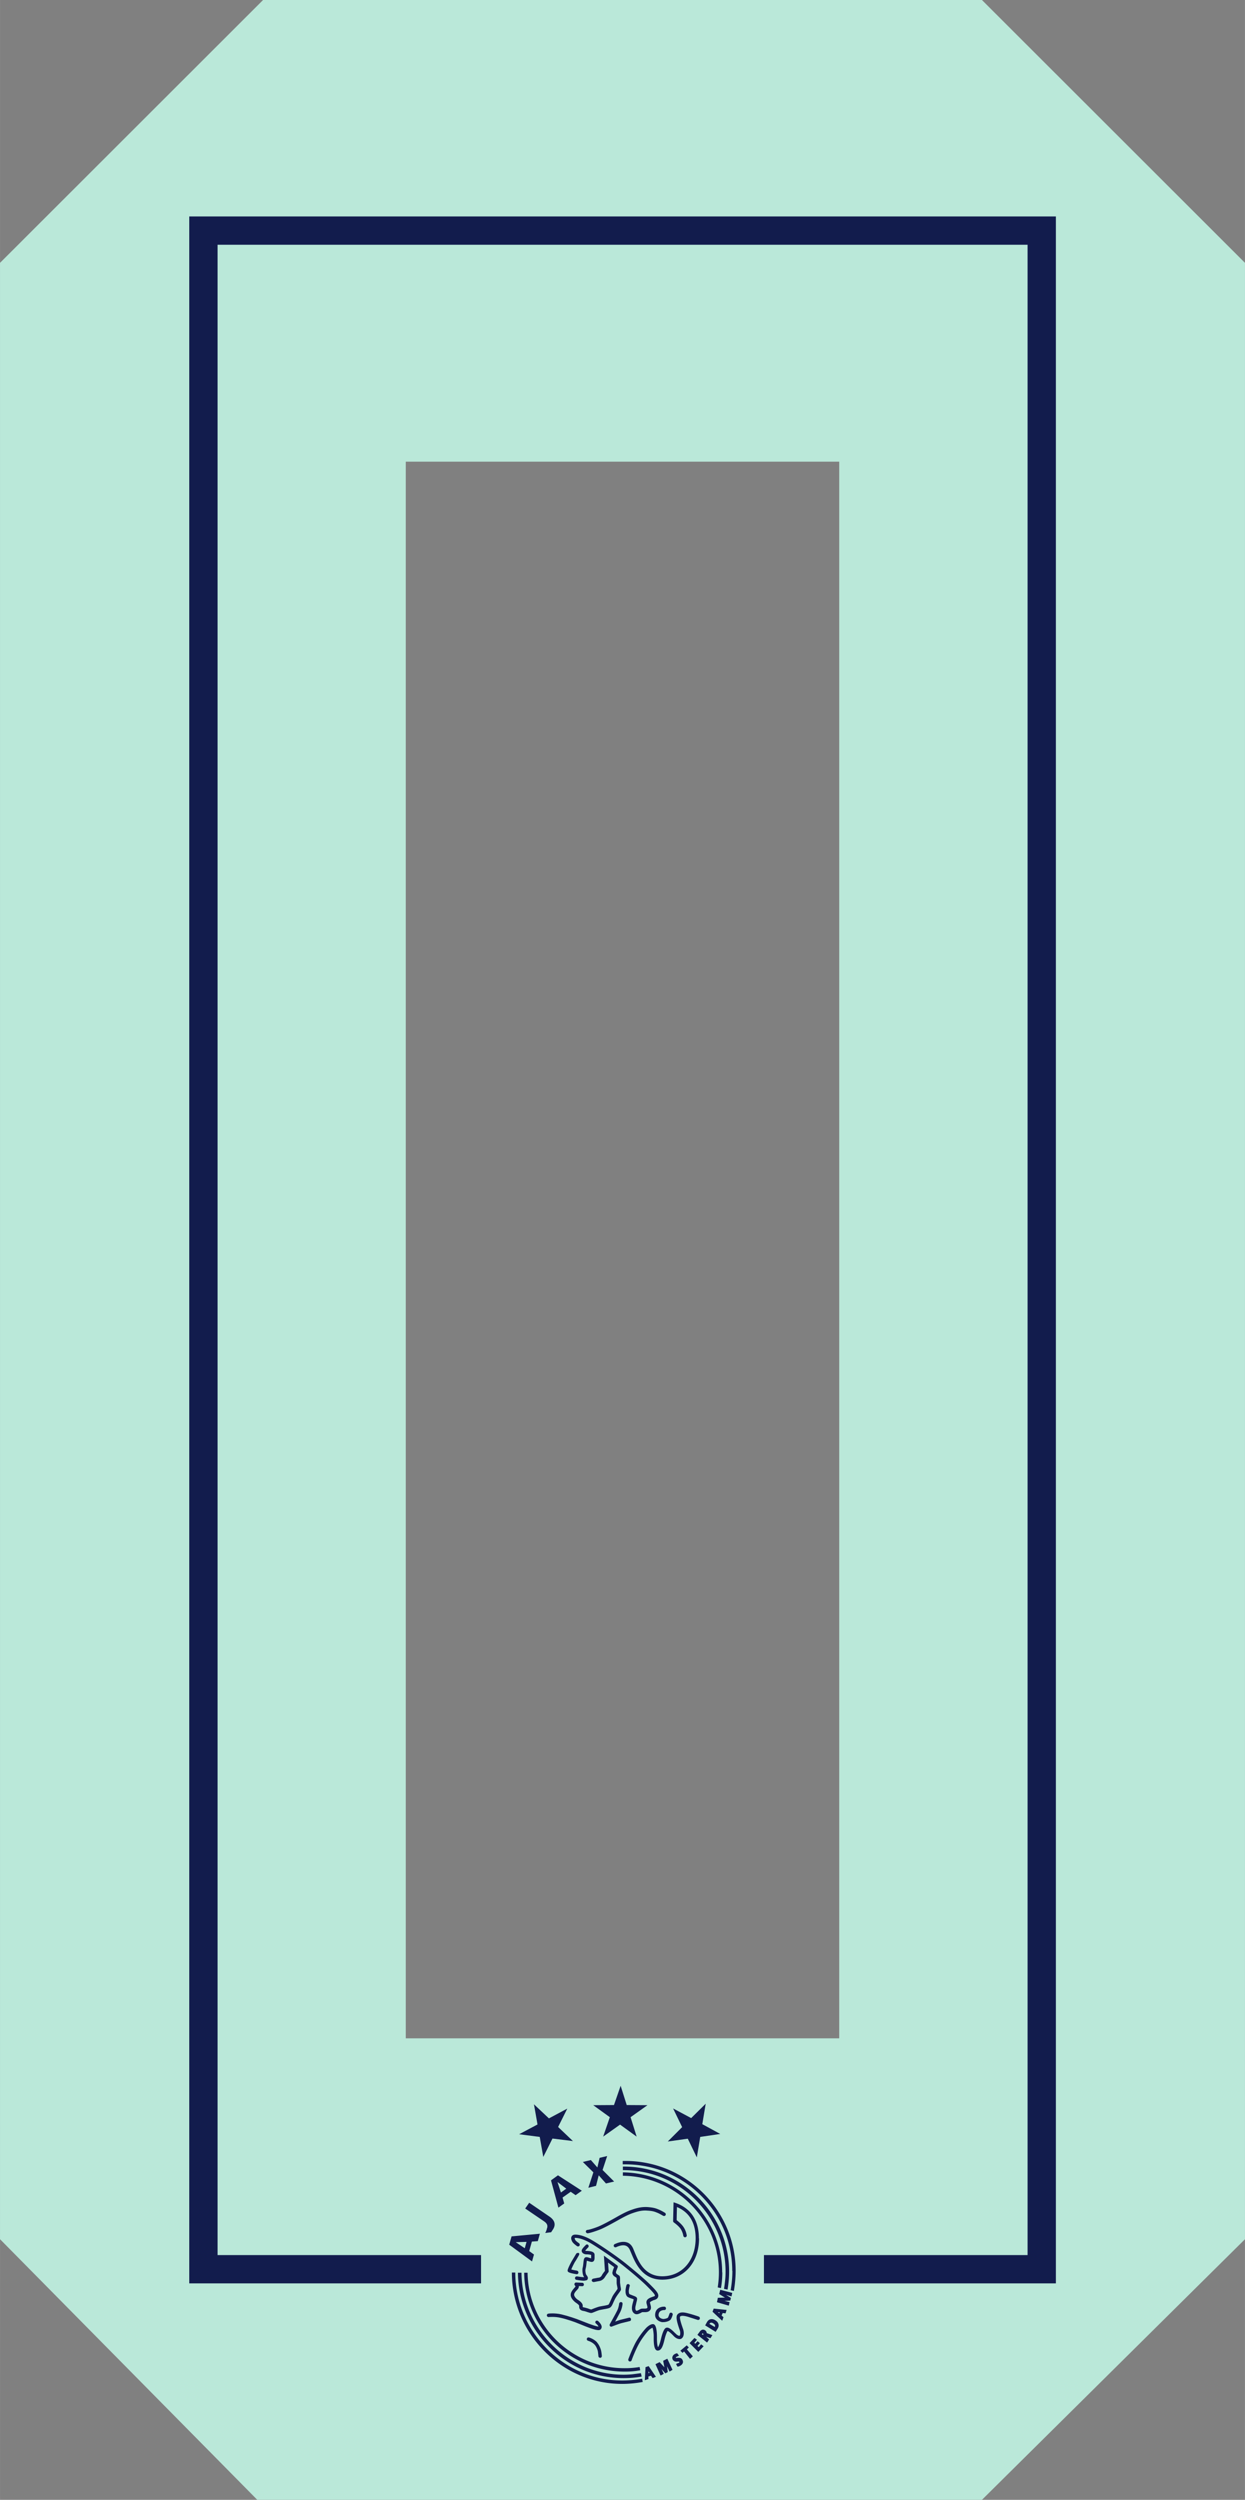 <svg xmlns="http://www.w3.org/2000/svg" width="197.726" height="396.85" viewBox="0 0 840.1 1686.2"  shape-rendering="geometricPrecision" image-rendering="optimizeQuality" fill-rule="evenodd" xmlns:v="https://vecta.io/nano"><rect x="0" y="0" width="840.1" height="1686.2" fill="#808080" stroke="none"/><path d="M13309.9-10586.4h25695v24089.1h-25695z" fill="#ebecec"/><g fill-rule="nonzero"><path d="M840.1 1510.4l-177.5 175.8h-489L0 1510.4V177.3L177.5 0h485.1l177.5 177.3v1333.1zm-273.8-135.5V311.4H273.8v1063.5h292.5z" fill="#bae8d9"/><g fill="#121c4d"><path d="M712.5 146v1394.2h-197v-19.1h177.9v-1356H146.8v1356h177.8v19.1H127.7V146zM485.4 1560.4l-1-.8 1.2.1-.2.7zm2.2-.2l2 .2.7-2.3-8.7-.9-.8 2.1 6.5 6.1.3-.7.6-1.7-1.3-1.1.7-1.6zm-8.9 7.3h0c.3-.5.7-.8 1.2-.8s1 .2 1.4.5c.9.6 1.6 1.3 1 2.4l-3.6-2.1zm-2.9 1l7.1 4.4 1.3-2.1c.6-.9.9-2 .6-3.1-.3-1.2-1.1-2-2.1-2.6-.7-.5-1.6-.8-2.5-.8-1.5 0-2.5.9-3.2 2.1l-1.2 2.2zm-2.1 5.9v-.1c.1-.1.3-.4.4-.4s.3.1.3.2c.3.3.3.5 0 .9l-.9-.6zm3.2-.5c0-.7-.3-1.4-.9-1.9-.5-.4-1-.6-1.6-.6-.9 0-1.6.6-2.1 1.2l-1.7 2.3 6.5 5.2.4-.5 1-1.6-2.1-1.9c.1 0 .1 0 .2.1l2.8 1 1.3-2.1-3.3-1.2c-.2-.1-.4-.1-.6-.1zm-39.3 26.9v-1.3l.7 1-.6.3zm1.6 1.6l1.2 1.7 2.2-.9-4.9-7.2-2.1.7-.5 8.8.7-.2 1.8-.6-.1-1.7 1.7-.5zm29.3-22.1l1.8-2.1-1.7-1.2-3.3 3.5 5.9 5.9 3.6-3.8-1.7-1.3-1.6 1.9-.9-.8 1.7-1.9-1.6-1.3-1.5 1.7zm-6.9 5.8l4 5 .4-.3 1.5-1.4-4-4.7 1.3-1.3-1.4-1.4-4.3 3.6 1.5 1.5zm-3.4 7.6c-.5.3-1.2.4-1.7.7l-.3.2.9 1.7h.3c.7 0 1.3-.4 1.9-.7.7-.5 1.3-1.1 1.5-1.9.2-.7 0-1.4-.4-2.1-.6-1-1.4-1.2-2.6-1.2-.4 0-.9 0-1.3.1-.2 0-.3 0-.4-.2 0 0-.1-.1 0-.2 0-.1.2-.3.3-.3.4-.3.9-.4 1.4-.7l.4-.2-1.3-1.6-.3.1c-.6.1-1 .3-1.5.6-.7.4-1.2 1.1-1.4 1.9-.1.6 0 1.3.3 1.8.6.9 1.4 1.3 2.5 1.3l1.3-.1c.2 0 .4 0 .5.2.1.1.1.2.1.4 0 .1-.2.3-.3.3zm-9.9 3.1l-3.2-3.5-2.8 1.4 3.4 7.6.6-.2 1.6-.9-1.5-3.2 2.6 2.9 1.6-.9-.5-3.9 1.7 3.6 2-1.2-3.5-7.5-2.8 1.4zm40.9-47l-4.8.1-.6 3 7.9 2.3.2-.5.4-1.9-3.4-.8 3.9-.2.4-1.8-3.3-2.1 3.7 1.1.5-2.4-8.1-2.1-.7 2.9zm-125-108.4l2.4 13.5 6.2-12.4 13.8 1.7-10-9.5 6.2-12.4-12.4 6.6-10.1-9.5 2.4 13.6-12.4 6.6zm123.1 91.4c0-36.9-30-67-67-67.5v2.3c35.8.4 64.8 29.5 64.8 65.2 0 3.4-.3 6.8-.8 10.1l2.2.5a63.21 63.21 0 0 0 .9-10.6zm-67-71.3v2.3h.5c18.3 0 35.7 7.2 48.6 20.1s20.2 30.2 20.2 48.4a56.83 56.83 0 0 1-.3 5.9c-.2 1.8-.4 3.6-.7 5.4v.3l2.3.5.1-.3c.3-1.8.5-3.6.7-5.5.2-2.1.3-4.2.3-6.3 0-18.8-7.5-36.7-20.9-50.1-13.4-13.3-31.3-20.8-50.3-20.8h-.5zm73.9 70.3c0 4.2-.4 8.4-1.1 12.6l-.1.4 2.2.5.1-.6c.7-4.3 1.1-8.6 1.1-13 0-40.8-33.4-74.1-74.4-74.1h-1.8v2.3h1.8c39.8 0 72.1 32.2 72.1 71.8zM356 1533h-2.3c.4 37.2 31.1 67.1 68.5 66.7a53.33 53.33 0 0 0 9.8-.9l-.4-2.2c-3.1.5-6.3.8-9.4.8-36.1.4-65.8-28.5-66.2-64.5zm76.7 70.1h.3l-.5-2.3h-.3l-5.4.7c-2 .2-4 .3-6 .3-18.3 0-35.6-7.4-48.5-20.3-12.8-12.8-20.2-30.1-20.4-48.2v-.3h-2.4v.3c.2 18.7 7.8 36.5 21.1 49.8 13.3 13.4 31.2 21 50.2 21 4 0 8-.3 11.9-1zm1 3.6l-.4-2.2-.6.1c-4.2.7-8.5 1.1-12.9 1.1-39.9 0-72.1-33.4-72.1-72.8h0-2.3c0 40.7 33.2 75.1 74.4 75.1 4.4 0 8.9-.4 13.3-1.2l.7-.1zm37.9-96.9c0-12.7-6-21-17.1-24.3l-.3 12.6c0 .4.2.8.5 1 0 0 2.9 2 4.5 4.2 1.5 2.2 1.9 4.8 1.9 4.8.1.6.7 1.1 1.3 1s1-.6 1-1.1v-.2c0-.1-.4-3.1-2.3-5.8-1.4-2-3.6-3.7-4.5-4.5a442.74 442.74 0 0 1 .2-8.8c8.3 3.5 12.6 10.6 12.6 21.1 0 15-9.2 25.6-22.5 25.6-12 0-16.1-10-18.8-16.6l-.9-2.2c-.9-2-2.2-3.4-4-4-3.3-1.2-7 .5-8.4 1.1-.6.3-.8.9-.6 1.5.3.6.9.8 1.5.6 1.1-.5 4.2-1.9 6.6-1 1.1.4 2 1.3 2.7 2.8l.9 2.1c2.8 6.7 7.4 18 21 18 14.6 0 24.8-11.5 24.8-27.8zm-117.5 6.7l-6.1-4.1 7.3-.2-1.2 4.3zm6.3 4.3l-3.3-2.4 1.8-6.4 4-.3 1.4-5-19.1 1.8-1.6 5.6 15.4 11.3 1.3-4.6zm8.7-17.9c-.1.9-.7 2.5-1.2 3.3l4-.5 1.1-1.7c2.4-3.5 1.1-6.5-2-8.7l-13.9-9.5-2.7 3.9 12.8 8.7c2.4 1.7 2.3 3.1 2 4.5zm7.2-31l5.8 4.4-3.6 2.6-2.3-7h.1zm4.4 14.3l-1.1-3.9 5.5-3.9 3.3 2.3 4.2-3-16.1-10.4-4.7 3.4 5 18.4 3.9-2.8zm19.7-20.9l-3.4 10.4 5.2-1.3 1.8-7.1 4.9 5.5 5.5-1.3-7.8-7.8 3.1-9.4-5.1 1.2-1.5 6.5-4.4-5-5.4 1.3zm5.1 38.3c2.6-1.1 7-3.5 10.8-5.6 4.2-2.4 7.7-4.2 10.3-5.1 2.9-1 6.2-2.1 10-1.8 4 .2 5.3.8 6.8 1.4 1.6.6 4 2.1 4.1 2.1.6.3 1.3.1 1.6-.4.3-.6.2-1.2-.4-1.6-.1-.1-2.6-1.6-4.4-2.3-1.9-.8-3.5-1.3-7.6-1.6-4.3-.2-7.9.9-10.9 2-3.5 1.2-7.7 3.6-10.7 5.3-3.7 2.1-8 4.4-10.5 5.5-2.9 1.3-7.3 2.6-8.1 2.6-.6 0-1.2.5-1.2 1.1s.5 1.1 1.1 1.2c1.5 0 6.7-1.8 9.1-2.8zm-1.5 32.7l-3.7.7c-.5.1-1.1.7-1 1.3s.7 1 1.4 1l3.8-.7c1.6-.3 2.9-1.3 3.8-2.8.3-.5 1.5-2.2 2.2-3.1.2-.2.2-.4.2-.7v-.1l-.4-5.7 4.1 3-.8 2.1-.4 1.7c0 .7.4 1.8 1.3 2.4l1.2.8c.3.1.4.6.4.8v2.7c0 .8.2 1.8.4 2.7.1.5.2 1.2.2 1.5l-.8 1.2c-.9 1.3-2.3 3-3 4.7l-.9 2c-.5 1.1-1.1 2.5-1.4 2.7-.4.3-2.5.7-3.8.9l-2.2.4c-1.2.3-2.8.9-4.1 1.4l-1.5.6c-.3 0-1.3-.3-2-.6a31.31 31.31 0 0 0-2.9-.8c-.8-.1-.9-.2-.9-.6v-.6c0-1.2-1-2.5-3.2-3.9-1-.6-2.5-2.1-2.6-3.4v-.1c0-1 1-2.2 1.9-3.1l.7-.8c.4-.5.6-1.1.6-1.6v-.3l2.2.1c.7 0 1.2-.4 1.2-1.1 0-.6-.4-1.2-1.1-1.2l-4.1-.2c-.5 0-.9.2-1.1.7l-.1.5c0 .3.1.6.3.8.1 0 .4.4.4.7l-.1.2-.6.7c-1 1.2-2.5 2.8-2.5 4.7v.3c.2 2.7 3.3 4.9 3.6 5.1 2.1 1.4 2.1 2 2.1 2v.5c0 1.3.5 2.6 2.9 3 .7.1 1.7.4 2.5.7 1.6.5 2.5.8 3.2.6.4-.1.9-.3 1.9-.7 1.2-.5 2.7-1.1 3.7-1.3l2.1-.4c2.4-.4 3.9-.7 4.6-1.2.9-.6 1.5-1.8 2.3-3.7l.9-1.9c.7-1.4 1.9-3.1 2.8-4.3.9-1.3 1.2-1.6 1.3-2.1v-.3c0-.4-.1-1-.3-2.1l-.3-2.4v-2.6c0-1.1-.1-1.9-.8-2.3l-1.2-.8c-.6-.4-1-1-.6-2 .1-.4.7-1.8 1-2.6l.1-.5c0-.3-.2-.7-.5-.9l-5.9-4.3-3-2.2.7 10.3c-.6.7-1.8 2.3-2.1 3-.5.9-1.2 1.4-2.2 1.6zm36.5 15.4l.7-.2c1.3-.4 2.8-.9 3-2.8s-1.8-4-5.7-7.9c-3-3-9.2-8.3-16.1-13.9-6.7-5.4-18.6-13.4-23.4-16.1-5.1-2.9-8.7-3.5-10.8-3.5-1.4 0-2.1.6-2.4 1.1-.7 1.1-.3 2.4.2 3.4.6 1.3 2.7 2.8 3.4 3.3.5.3 1.3.2 1.6-.3.1-.2.2-.4.2-.7 0-.4-.2-.7-.5-1-1.1-.7-2.4-1.8-2.6-2.3s-.3-.9-.3-1.1v-.1c.1 0 .2-.1.4-.1 1.8 0 5 .6 9.7 3.2 4.7 2.7 16.4 10.5 23.1 15.9 6.9 5.5 13 10.8 15.9 13.8 2 2 5 5 5 5.9h0c0 .4 0 .5-1.4.9l-.8.3c-2.3.8-3.5 1.9-3.5 3.4 0 .4.1 1 .3 1.6.1.5.4 1.4.4 1.9l-.1.3c-.4.5-1.2.5-2.3.5-.7 0-1.2 0-1.8.1-.4.1-.9.4-1.3.6-.7.4-1.7 1-2.1.7s-.6-.9-.6-1.7c0-.5.1-1.2.3-1.9l.4-1.8c.3-1.1.5-1.9.5-2.5 0-.3 0-.6-.2-.8-.3-.6-1-.9-2.6-1.5-.7-.3-2.1-.8-2.4-1-.2-.3-.4-1-.4-1.7v-.7c.1-.7.4-2.3.6-2.9l.1-.3c0-.5-.4-1-.9-1.1-.6-.2-1.2.2-1.4.8-.1.2-.5 2.2-.6 3.2v.9c0 1.1.2 2.3.9 3.2.5.7 1.6 1.1 3.4 1.7.4.1.9.3 1.2.5-.1.4-.2 1-.4 1.6l-.5 1.9c-.1.5-.3 1.4-.3 2.4 0 1.2.3 2.6 1.5 3.5 1.6 1.3 3.5.2 4.7-.4.3-.2.7-.4.9-.4h1c1.3 0 3.2.1 4.3-1.5.8-1.1.4-2.6 0-4-.1-.4-.2-.9-.2-1.1 0-.1.4-.6 1.9-1.2zm-51.2-16.2c-.6-.1-1.2.3-1.3 1-.1.6.3 1.2 1 1.3 4.6.8 5.5.6 6.2.4h.1c.9-.1 1.2-.7 1.3-1l.1-.6c0-.8-.6-1.5-1-2.1l-.1-.1c-.2-.3-.6-1.5-.6-2.9 0-.5.1-.9.2-1.4.4-1.5.5-2.8.6-3.9.1-.4.1-.9.2-1.3l1 .3c1 .3 1.8.6 2.6.5 1.4-.3 1.6-1.6 1.6-2.9v-1.9c0-2.3-3.3-2.5-5.1-2.6h-.5c-.3 0-.5-.1-.7-.2.4-.5 1.2-1.4 2-2.2.2-.2.3-.5.3-.8s-.1-.6-.3-.8c-.4-.5-1.2-.5-1.6 0-2.8 2.7-2.8 3.5-2.8 3.9 0 1.4 1.5 2.3 2.9 2.4h.6c1.9.1 2.6.3 2.9.4v2.3c-.3-.1-.8-.2-1.1-.3-1.2-.4-2.2-.7-2.9-.3-.9.5-1 1.6-1.2 3.2-.1 1-.2 2.3-.5 3.6-.2.6-.2 1.3-.2 1.9 0 1.7.4 3.5 1 4.3l.2.3c-.5 0-1.7 0-4.6-.5z"/><path d="M390.4 1519.8c-.6-.3-1.2-.1-1.6.4l-2.7 4.5c-.6.9-3.1 5.7-3.1 6.8 0 .9.4 1.6 6 2.5.6.1 1.2-.3 1.3-1v-.2c0-.6-.4-1-1-1.2-1.3-.2-2.9-.5-3.8-.8.5-1.4 1.9-4.1 2.4-5 .8-1.1 2.7-4.5 2.8-4.7l.2-.6a1.1 1.1 0 0 0-.6-1zm56.7 46.5c1.5.2 4.6-.5 5.5-1.8.7-1 1.3-2.9 1.3-3.1.2-.6-.2-1.2-.8-1.4s-1.2.1-1.4.8-.7 2-1 2.5c-.3.4-2.3 1-3.3.9-.7-.1-2-.5-2.6-1.4-.4-.5-.5-1.2-.3-2.1.5-2.5 3.4-2.5 3.7-2.5.7 0 1.2-.4 1.2-1.1 0-.6-.4-1.2-1.1-1.2-1.8-.1-5.4.7-6.1 4.3-.3 1.5-.1 2.8.7 3.9 1 1.4 2.8 2.1 4.2 2.3zm12.7 11.1c1.1-.6 1.6-2 1.6-3.6a9.06 9.06 0 0 0-.6-3.2c-1.6-4.5-2-6.5-2-7.4 0-.4.1-.6.1-.6.7-.7 2.3-.7 5.2.1l6.6 2.1c.6.2 1.3-.1 1.5-.7s-.1-1.3-.7-1.5c-.2-.1-3.7-1.3-6.8-2.1-2.9-.8-5.8-1.3-7.5.6-1.2 1.3-.8 4.2 1.4 10.4.8 2.2.3 3.8 0 4-.4.2-1.7-.3-2.7-1.5h-.1c-3.3-3.4-5-4.4-6.4-3.8-1.6.6-2.8 5-3.4 7.5-1 4.1-1.7 5.2-2 5.5-.4-.8-.7-3.1-.7-5.6v-1.7c0-1.3-.1-7.3-2.1-8.1-2.1-.8-5.4 2.6-5.4 2.7-.7.7-4.2 4.7-7 9.8-2.5 4.8-4.7 10.7-4.8 11-.2.6.1 1.3.7 1.5s1.3-.1 1.5-.7c0-.1 2.2-6.1 4.7-10.7 2.7-5 6.2-8.9 6.6-9.3.8-.9 2.1-1.7 2.8-2 .4.9.8 3.7.8 5.5v2.1c0 2.3.2 6.1 1.5 7.3.4.4.9.6 1.4.5 2.5-.1 3.5-3.7 4.4-7.4.7-3 1.6-5.2 2.1-5.8.4.1 1.4.6 3.9 3.2h0c1.5 1.7 3.8 2.9 5.6 1.9zm-56.9 2.6c-2.2-2.4-5.3-3.3-5.5-3.3-.6-.2-1.3.2-1.4.8-.2.6.2 1.2.8 1.4 0 0 2.6.7 4.4 2.6 1 1 1.9 3.1 2.2 4.4.2 1.1.4 3.4.4 3.4 0 .6.6 1.1 1.2 1.1.7 0 1.1-.6 1.1-1.2 0-.1-.2-2.5-.5-3.7-.4-1.6-1.4-4-2.7-5.4z"/><path d="M425.8 1564.2c-.2-.6-.6-1-1.2-.9l-6.1 1.5c-.8.2-2.1.7-3.4 1.2l3.5-6.6c1.3-2.7 1.5-5.3 1.5-5.4v-.1c0-.6-.4-1.1-1-1.1-.6-.1-1.2.4-1.3 1 0 0-.2 2.4-1.3 4.7-1.2 2.5-5 9.1-5 9.2-.2.4-.2 1 .1 1.3.3.4.8.5 1.3.3.1 0 4.6-1.8 6.1-2.2l6.1-1.5c.6-.2.8-.8.7-1.4zm-55.8-3.6c-.6.1-1.1.6-1 1.3.1.6.6 1.1 1.3 1 0 0 4-.4 7.9.5 4.2.9 9.9 2.9 12.7 4.1l.5.2c10.6 4.4 13 4.6 14 3.4 1.8-2.1-.9-4.6-1.8-5.5-.5-.4-1.2-.4-1.6 0-.2.2-.3.5-.3.8s.1.6.4.8c1.4 1.3 1.7 1.8 1.7 2.1-.9 0-3.4-.6-11.4-3.8l-.5-.2c-2.8-1.2-8.8-3.2-13.1-4.2s-8.5-.6-8.7-.5zm37-119.4l11.4-8.1 11.2 8.1-4.1-13.1 11.4-8.1-14-.1-4.1-13-4.5 13-14 .1 11.2 8.1zm57.1 1.4l6.1 12.6 2.3-13.8 13.5-2-12.1-6.6 2.3-13.8-9.8 9.7-12.2-6.5 6.1 12.6-9.7 9.7z"/></g></g><defs /></svg>